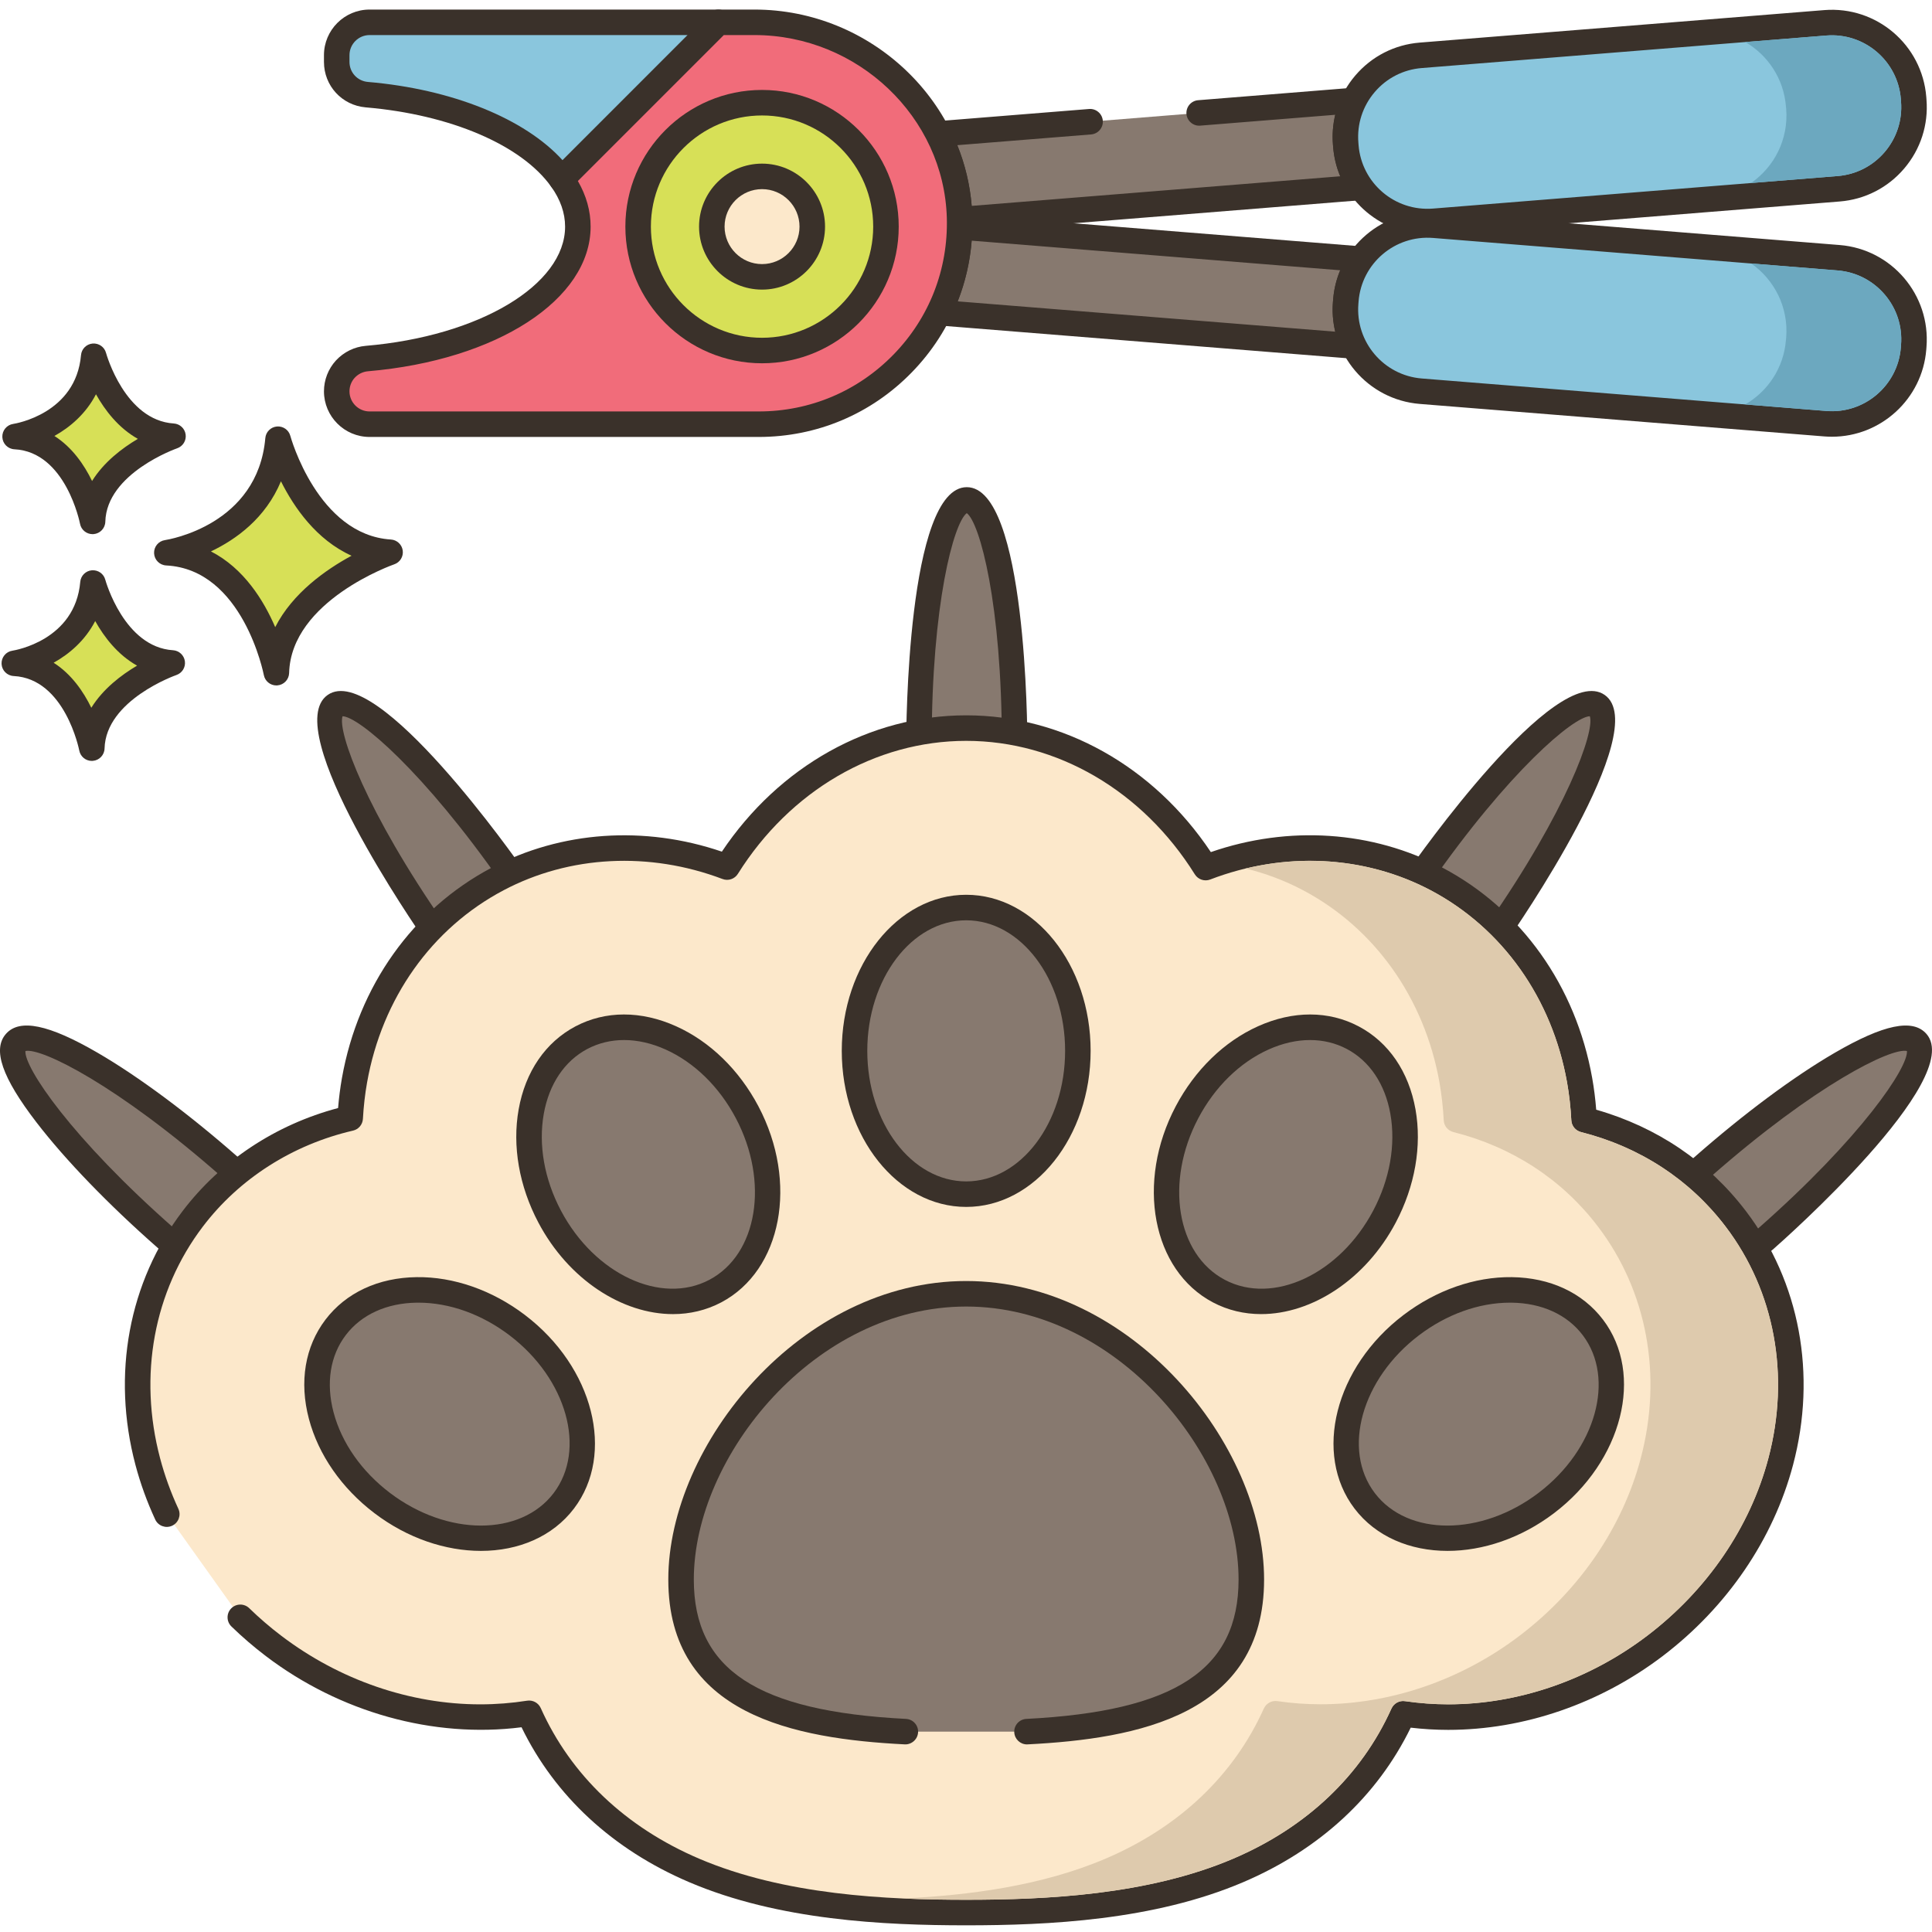 <svg height="454pt" viewBox="0 -2 454.247 454" width="454pt" xmlns="http://www.w3.org/2000/svg"><path d="m65.367 101.141c-2.027 23.117-26.141 26.688-26.141 26.688 20.691 1.047 25.754 28.207 25.754 28.207.508-19.352 26.738-28.312 26.738-28.312-19.621-1.242-26.352-26.582-26.352-26.582zm0 0" fill="#d7e057"/><path d="m91.91 124.727c-17.203-1.086-23.582-24.129-23.645-24.359-.375-1.41-1.695-2.336-3.16-2.215-1.449.129-2.598 1.273-2.723 2.727-1.793 20.422-22.711 23.848-23.594 23.984-1.527.223-2.633 1.57-2.559 3.109.074 1.543 1.305 2.773 2.848 2.852 18.051.914 22.906 25.516 22.953 25.766.27 1.426 1.52 2.445 2.949 2.445.078 0 .16-.004.242-.012 1.527-.125 2.715-1.375 2.758-2.91.445-17.016 24.469-25.473 24.711-25.555 1.355-.461 2.191-1.82 2-3.238-.191-1.414-1.355-2.5-2.781-2.594zm-27.203 20.602c-2.695-6.27-7.371-13.84-15.113-17.805 5.871-2.789 12.844-7.781 16.461-16.488 3.078 6.152 8.352 13.789 16.605 17.5-6.023 3.258-13.871 8.762-17.953 16.793zm0 0" fill="#3a312a"/><path d="m21.852 134.953c-1.434 16.352-18.488 18.875-18.488 18.875 14.633.742 18.215 19.953 18.215 19.953.359-13.688 18.914-20.027 18.914-20.027-13.879-.879-18.641-18.801-18.641-18.801zm0 0" fill="#d7e057"/><path d="m40.684 150.758c-11.488-.723-15.855-16.309-15.93-16.582-.375-1.406-1.68-2.32-3.156-2.215-1.453.125-2.605 1.277-2.73 2.73-1.203 13.734-15.352 16.078-15.941 16.172-1.527.223-2.629 1.57-2.559 3.109.074 1.543 1.305 2.773 2.848 2.852 12.066.613 15.387 17.34 15.418 17.504.27 1.43 1.516 2.453 2.949 2.453.078 0 .156-.004.238-.012 1.531-.121 2.723-1.379 2.762-2.91.301-11.418 16.723-17.211 16.883-17.27 1.355-.461 2.195-1.816 2.004-3.234s-1.359-2.504-2.785-2.598zm-19.215 13.527c-1.836-3.777-4.656-7.91-8.859-10.59 3.715-2.07 7.41-5.234 9.773-9.797 2.102 3.754 5.281 7.926 9.848 10.48-3.707 2.188-7.996 5.449-10.762 9.906zm0 0" fill="#3a312a"/><path d="m22.039 81.637c-1.438 16.355-18.492 18.879-18.492 18.879 14.633.738 18.215 19.949 18.215 19.949.363-13.688 18.914-20.023 18.914-20.023-13.879-.879-18.637-18.805-18.637-18.805zm0 0" fill="#d7e057"/><path d="m40.863 97.445c-11.488-.727-15.855-16.312-15.93-16.582-.375-1.406-1.684-2.328-3.156-2.215-1.453.125-2.605 1.273-2.73 2.727-1.203 13.738-15.352 16.082-15.941 16.172-1.527.227-2.629 1.574-2.555 3.113.074 1.543 1.301 2.773 2.844 2.852 12.07.609 15.387 17.34 15.418 17.504.266 1.43 1.516 2.449 2.949 2.449.078 0 .156 0 .238-.008 1.531-.125 2.723-1.379 2.762-2.91.301-11.418 16.723-17.211 16.887-17.266 1.352-.465 2.191-1.82 2-3.238-.188-1.418-1.355-2.504-2.785-2.598zm-19.215 13.523c-1.836-3.777-4.652-7.91-8.855-10.59 3.715-2.07 7.41-5.234 9.773-9.801 2.102 3.754 5.281 7.926 9.848 10.484-3.707 2.188-7.996 5.453-10.766 9.906zm0 0" fill="#3a312a"/><path d="m238.551 172.504c0-31.527-5.035-57.086-11.242-57.086-6.211 0-11.246 25.559-11.246 57.086 0 31.531 5.035 57.086 11.246 57.086 6.207 0 11.242-25.555 11.242-57.086zm0 0" fill="#87796f"/><path d="m227.309 112.418c-14.086 0-14.246 57.637-14.246 60.086 0 2.457.16 60.086 14.246 60.086 14.082 0 14.242-57.629 14.242-60.086 0-2.453-.16-60.086-14.242-60.086zm0 114.074c-3.078-2.273-8.246-21.473-8.246-53.988s5.168-51.711 8.246-53.984c3.074 2.273 8.242 21.473 8.242 53.984 0 32.512-5.168 51.711-8.242 53.988zm0 0" fill="#3a312a"/><path d="m120.629 204.133c-18.027-25.863-36.77-43.957-41.863-40.406-5.098 3.551 5.387 27.398 23.414 53.262 18.027 25.867 36.766 43.961 41.863 40.41 5.094-3.551-5.387-27.398-23.414-53.266zm0 0" fill="#87796f"/><path d="m143.754 237.926c-4.5-10.23-11.836-22.84-20.664-35.508-1.402-2.012-34.5-49.199-46.039-41.152-11.555 8.051 21.266 55.43 22.668 57.441 1.289 1.855 29.488 42.078 42.945 42.078 1.148 0 2.188-.293 3.094-.926 3.988-2.777 3.352-9.746-2.004-21.934zm-1.484 16.93c-3.824-.109-19.039-12.902-37.629-39.578-18.586-26.672-25.324-45.379-24.102-49.004 3.82.105 19.039 12.902 37.629 39.578 18.59 26.676 25.324 45.383 24.102 49.004zm0 0" fill="#3a312a"/><path d="m53.957 272.176c-23.688-20.809-46.207-33.898-50.305-29.234-4.102 4.668 11.773 25.316 35.457 46.129 23.688 20.812 46.207 33.902 50.305 29.238 4.098-4.668-11.777-25.32-35.457-46.133zm0 0" fill="#87796f"/><path d="m84.48 299.469c-6.812-8.863-16.953-19.355-28.547-29.547-11.594-10.188-23.301-18.891-32.965-24.512-11.508-6.688-18.363-8.098-21.57-4.449-3.211 3.652-.926 10.266 7.188 20.816 6.812 8.863 16.953 19.355 28.547 29.543 1.617 1.422 35.266 30.824 49.746 30.824 2.012 0 3.656-.57 4.793-1.859 3.207-3.648.922-10.266-7.191-20.816zm-43.391-12.652c-24.426-21.461-35.434-38.02-35.113-41.828 3.734-.82 21.574 7.984 45.996 29.445 24.426 21.461 35.438 38.016 35.113 41.828-3.734.824-21.574-7.984-45.996-29.445zm0 0" fill="#3a312a"/><path d="m375.57 163.727c-5.098-3.551-23.84 14.543-41.863 40.41-18.027 25.867-28.512 49.715-23.414 53.266 5.098 3.551 23.84-14.539 41.863-40.41 18.023-25.867 28.508-49.715 23.414-53.266zm0 0" fill="#87796f"/><path d="m377.285 161.266c-11.543-8.047-44.637 39.141-46.039 41.152-8.828 12.668-16.164 25.277-20.664 35.508-5.355 12.188-5.992 19.156-2.004 21.934.906.633 1.945.926 3.094.926 13.457 0 41.652-40.223 42.945-42.078 1.402-2.012 34.219-49.391 22.668-57.441zm-27.59 54.012c-18.59 26.676-33.809 39.473-37.633 39.578-1.223-3.621 5.512-22.328 24.102-49.004 18.594-26.68 33.809-39.473 37.633-39.578 1.223 3.621-5.516 22.332-24.102 49.004zm0 0" fill="#3a312a"/><path d="m450.684 242.941c-4.102-4.664-26.621 8.426-50.305 29.234-23.684 20.812-39.559 41.465-35.461 46.129 4.102 4.668 26.625-8.422 50.305-29.234 23.684-20.812 39.559-41.465 35.461-46.129zm0 0" fill="#87796f"/><path d="m452.938 240.961c-3.207-3.652-10.059-2.234-21.57 4.453-9.664 5.617-21.371 14.32-32.965 24.512-11.598 10.191-21.734 20.684-28.547 29.543-8.113 10.555-10.395 17.168-7.188 20.82 1.133 1.289 2.777 1.859 4.793 1.859 14.48-.004 48.129-29.402 49.746-30.824 1.84-1.621 45.023-39.781 35.73-50.363zm-39.695 45.855c-24.426 21.461-42.246 30.258-45.996 29.441-.32-3.809 10.688-20.367 35.113-41.828 24.422-21.461 42.246-30.27 45.996-29.445.32 3.816-10.691 20.371-35.113 41.832zm0 0" fill="#3a312a"/><path d="m408.105 284.441c-8.836-11.629-21.363-19.695-35.664-23.316-.16-3.113-.5-6.207-1.043-9.262-3.684-20.727-15.941-37.977-33.637-47.32-16.543-8.742-36.121-9.664-54.289-2.684-12.367-19.797-32.984-32.797-56.305-32.797-23.266 0-43.848 12.949-56.223 32.676-18.078-6.844-37.516-5.887-53.953 2.801-17.695 9.348-29.957 26.598-33.641 47.324-.523 2.938-.852 5.918-1.02 8.914-14.867 3.441-27.902 11.664-37.016 23.66-12.109 15.934-15.965 36.746-10.57 57.094 1.117 4.219 2.617 8.352 4.465 12.348l17.289 24.25c2.453 2.383 5.062 4.629 7.82 6.727 14.789 11.242 32.023 16.73 48.609 16.73 3.871 0 7.707-.297 11.469-.895 7.301 16.293 20.578 29.156 38.789 36.938 20.574 8.785 45 9.914 63.984 9.914 18.98 0 43.406-1.129 63.98-9.914 18.172-7.766 31.43-20.582 38.742-36.82 3.48.504 7.02.777 10.59.777 16.59 0 33.82-5.488 48.609-16.73 14.613-11.102 25.117-26.488 29.578-43.324 5.395-20.348 1.539-41.16-10.566-57.09zm0 0" fill="#fce8cb"/><path d="m410.492 282.629c-8.777-11.555-20.91-19.766-35.195-23.84-.199-2.543-.516-5.043-.945-7.453-3.848-21.641-16.672-39.668-35.191-49.449-16.465-8.699-36.184-10-54.469-3.668-13.477-20.18-34.812-32.156-57.523-32.156-22.66 0-43.965 11.934-57.445 32.051-18.188-6.203-37.789-4.867-54.133 3.773-18.52 9.781-31.348 27.805-35.195 49.453-.402 2.27-.707 4.633-.906 7.055-14.688 3.895-27.605 12.438-36.562 24.23-12.676 16.676-16.715 38.426-11.082 59.676 1.152 4.348 2.715 8.668 4.645 12.836.691 1.504 2.477 2.16 3.98 1.465 1.504-.695 2.16-2.477 1.465-3.98-1.785-3.855-3.227-7.844-4.289-11.859-5.156-19.449-1.492-39.316 10.055-54.508 8.551-11.254 21.09-19.262 35.305-22.551 1.301-.301 2.242-1.422 2.32-2.754.164-2.957.492-5.836.977-8.559 3.52-19.812 15.215-36.285 32.09-45.195 15.508-8.199 34.277-9.164 51.488-2.648 1.336.508 2.848 0 3.605-1.211 12.281-19.582 32.348-31.273 53.684-31.273 21.383 0 41.48 11.734 53.754 31.387.762 1.219 2.285 1.727 3.625 1.211 17.297-6.645 36.184-5.719 51.809 2.535 16.875 8.914 28.566 25.387 32.086 45.195.508 2.855.848 5.844 1 8.895.07 1.312.984 2.43 2.262 2.754 13.871 3.512 25.633 11.195 34.012 22.223 11.543 15.188 15.207 35.055 10.051 54.504-4.289 16.191-14.406 31.004-28.488 41.707-13.68 10.398-30.297 16.125-46.793 16.125-3.328 0-6.746-.254-10.164-.75-1.316-.195-2.617.516-3.168 1.738-7.074 15.719-19.934 27.922-37.184 35.293-20.07 8.574-44.105 9.672-62.801 9.672-18.695 0-42.73-1.098-62.805-9.672-17.285-7.387-30.164-19.629-37.23-35.406-.555-1.238-1.879-1.945-3.207-1.734-3.605.566-7.309.859-11 .859-16.496 0-33.117-5.727-46.793-16.125-2.633-1.996-5.172-4.18-7.543-6.488-1.188-1.152-3.086-1.125-4.242.062s-1.129 3.09.062 4.242c2.547 2.477 5.27 4.816 8.094 6.961 17.395 13.223 39.359 19.371 60.113 16.734 7.871 16.18 21.445 28.742 39.391 36.41 21.074 9.004 45.895 10.156 65.16 10.156 19.27 0 44.086-1.152 65.156-10.156 17.918-7.652 31.477-20.18 39.352-36.316 2.961.344 5.914.52 8.809.52 17.797 0 35.707-6.16 50.422-17.344 15.145-11.508 26.031-27.469 30.664-44.949 5.633-21.258 1.594-43.008-11.078-59.676zm0 0" fill="#3a312a"/><path d="m227.168 302.066c-37.023 0-67.039 36.449-67.039 67.184 0 26.656 22.586 34.223 52.734 35.766h28.605c30.156-1.539 52.746-9.105 52.746-35.766 0-30.734-30.02-67.184-67.047-67.184zm0 0" fill="#87796f"/><path d="m227.168 299.066c-38.797 0-70.039 38.395-70.039 70.184 0 31.836 29.703 37.438 55.582 38.758 1.629.086 3.062-1.188 3.148-2.84.082-1.656-1.188-3.062-2.844-3.148-34.969-1.789-49.887-11.586-49.887-32.77 0-29.074 28.562-64.184 64.039-64.184 35.477 0 64.043 35.113 64.043 64.184 0 21.184-14.922 30.984-49.895 32.77-1.656.082-2.93 1.492-2.844 3.148.082 1.602 1.406 2.848 2.992 2.848.051 0 .105-.004.152-.008 25.883-1.32 55.594-6.918 55.594-38.758.004-31.789-31.242-70.184-70.043-70.184zm0 0" fill="#3a312a"/><path d="m227.168 211.254c-14.5 0-26.254 15.086-26.254 33.699 0 18.609 11.754 33.695 26.254 33.695s26.258-15.086 26.258-33.695c0-18.613-11.754-33.699-26.258-33.699zm0 0" fill="#87796f"/><path d="m227.168 208.254c-16.129 0-29.254 16.461-29.254 36.695s13.125 36.695 29.254 36.695c16.133 0 29.258-16.461 29.258-36.695s-13.125-36.695-29.258-36.695zm0 67.391c-12.82 0-23.254-13.77-23.254-30.695 0-16.922 10.434-30.695 23.254-30.695 12.824 0 23.258 13.773 23.258 30.695 0 16.926-10.434 30.695-23.258 30.695zm0 0" fill="#3a312a"/><path d="m175.656 259.375c-8.695-16.457-26.137-24.305-38.957-17.527-12.82 6.773-16.168 25.602-7.477 42.055 8.691 16.457 26.133 24.305 38.953 17.531 12.824-6.777 16.172-25.605 7.48-42.059zm0 0" fill="#87796f"/><path d="m178.309 257.973c-4.516-8.547-11.387-15.227-19.352-18.809-8.219-3.699-16.621-3.688-23.66.031-7.035 3.719-11.781 10.652-13.355 19.527-1.531 8.598.117 18.039 4.629 26.582 7.102 13.441 19.758 21.543 31.664 21.543 3.941 0 7.797-.891 11.348-2.762 14.262-7.539 18.176-28.223 8.727-46.113zm-11.527 40.809c-11.344 5.988-26.992-1.312-34.902-16.281-3.895-7.367-5.324-15.441-4.031-22.73 1.246-7.016 4.891-12.438 10.254-15.273 2.641-1.391 5.562-2.09 8.625-2.09 3.16 0 6.469.742 9.77 2.227 6.75 3.039 12.613 8.77 16.508 16.141 7.906 14.965 5.109 32.016-6.223 38.008zm0 0" fill="#3a312a"/><path d="m121.621 309.453c-14.816-11.262-33.941-11.031-42.715.516s-3.875 30.031 10.941 41.293 33.941 11.027 42.715-.52c8.773-11.543 3.875-30.031-10.941-41.289zm0 0" fill="#87796f"/><path d="m123.434 307.062c-7.691-5.848-16.77-9.023-25.469-8.906-9.016.113-16.629 3.66-21.445 9.996-4.816 6.336-6.199 14.629-3.887 23.34 2.234 8.441 7.707 16.309 15.402 22.156 7.801 5.93 16.762 8.871 25.035 8.871 8.812 0 16.848-3.336 21.883-9.961 9.758-12.848 4.59-33.254-11.52-45.496zm6.742 41.863c-7.762 10.211-25.035 10.188-38.512-.055-6.637-5.043-11.336-11.762-13.234-18.918-1.824-6.887-.805-13.34 2.867-18.168 3.672-4.832 9.617-7.543 16.738-7.629h.355c7.293 0 14.883 2.719 21.418 7.684 13.473 10.238 18.125 26.879 10.367 37.086zm0 0" fill="#3a312a"/><path d="m318.051 241.848c-12.82-6.773-30.262 1.074-38.957 17.527s-5.348 35.285 7.477 42.059c12.82 6.773 30.262-1.074 38.953-17.527 8.695-16.453 5.348-35.285-7.473-42.059zm0 0" fill="#87796f"/><path d="m332.809 258.719c-1.578-8.871-6.32-15.809-13.359-19.523-7.039-3.719-15.438-3.73-23.656-.031-7.965 3.582-14.836 10.262-19.352 18.809-9.453 17.891-5.539 38.574 8.727 46.109 3.547 1.875 7.402 2.762 11.344 2.762 11.902 0 24.562-8.098 31.664-21.539 4.516-8.547 6.16-17.984 4.633-26.586zm-9.938 23.785c-7.906 14.965-23.559 22.27-34.898 16.277s-14.133-23.039-6.227-38.004c3.895-7.371 9.758-13.102 16.508-16.141 3.301-1.484 6.609-2.227 9.773-2.227 3.059 0 5.98.699 8.621 2.09 5.367 2.836 9.008 8.258 10.254 15.273 1.293 7.285-.137 15.359-4.031 22.73zm0 0" fill="#3a312a"/><path d="m374.508 309.969c-8.773-11.547-27.895-11.777-42.711-.516-14.816 11.258-19.719 29.746-10.945 41.289 8.777 11.547 27.898 11.781 42.715.52s19.715-29.746 10.941-41.293zm0 0" fill="#87796f"/><path d="m376.898 308.152c-4.816-6.336-12.43-9.883-21.445-9.996-8.73-.109-17.777 3.059-25.473 8.906-16.113 12.242-21.277 32.652-11.516 45.496 5.035 6.621 13.07 9.961 21.883 9.961 8.273 0 17.23-2.945 25.035-8.871 16.109-12.242 21.273-32.652 11.516-45.496zm-15.145 40.719c-13.473 10.242-30.75 10.266-38.512.055-7.758-10.207-3.109-26.848 10.367-37.086 6.535-4.961 14.125-7.684 21.418-7.684h.355c7.121.086 13.066 2.797 16.738 7.629 7.758 10.207 3.105 26.848-10.367 37.086zm0 0" fill="#3a312a"/><path d="m405.707 286.262c-8.379-11.039-20.121-18.719-34-22.219-1.281-.34-2.199-1.441-2.262-2.762-.156-3.039-.5-6.039-1-8.898-3.52-19.801-15.219-36.281-32.078-45.199-13.16-6.922-28.602-8.684-43.461-5.102 4.66 1.141 9.18 2.84 13.461 5.102 16.859 8.918 28.559 25.398 32.078 45.199.5 2.859.844 5.859 1 8.898.062 1.32.98 2.422 2.262 2.762 13.879 3.5 25.621 11.18 34 22.219 11.559 15.18 15.219 35.039 10.059 54.5-4.277 16.199-14.398 31-28.477 41.699-13.684 10.402-30.301 16.121-46.801 16.121-3.32 0-6.742-.242-10.16-.742-1.32-.199-2.621.523-3.18 1.742-7.062 15.719-19.922 27.918-37.18 35.281-15 6.418-32.242 8.66-47.801 9.379 5.238.219 10.277.301 15 .301 18.699 0 42.738-1.102 62.801-9.68 17.258-7.363 30.117-19.562 37.18-35.281.559-1.219 1.859-1.941 3.18-1.742 3.418.5 6.84.742 10.16.742 16.5 0 33.117-5.719 46.801-16.121 14.078-10.699 24.199-25.5 28.477-41.699 5.16-19.461 1.5-39.32-10.059-54.5zm0 0" fill="#decaad"/><path d="m316.387 69.121.059-.621c.281-3.637 1.562-6.938 3.543-9.699l-94.383-7.578c-.117 7.238-1.879 14.078-4.918 20.16l97.641 7.84c-1.5-3.02-2.242-6.48-1.941-10.102zm0 0" fill="#87796f"/><path d="m319.438 68.734c.227-2.945 1.262-5.777 2.988-8.184.629-.879.738-2.027.285-3.008-.457-.984-1.402-1.645-2.48-1.73l-94.383-7.578c-.816-.07-1.641.211-2.258.766-.613.559-.969 1.348-.984 2.172-.109 6.633-1.656 12.98-4.602 18.871-.445.891-.422 1.945.07 2.816.488.867 1.375 1.434 2.371 1.516l97.641 7.84c.082.004.16.008.242.008.988 0 1.922-.488 2.484-1.316.605-.898.684-2.047.203-3.016-1.316-2.648-1.879-5.594-1.641-8.484zm-5.504 7.125-88.777-7.129c1.805-4.566 2.91-9.34 3.297-14.27l86.652 6.961c-.906 2.164-1.465 4.461-1.645 6.797l-.062.656c-.195 2.348-.012 4.707.535 6.984zm0 0" fill="#3a312a"/><path d="m432.305 58.477-95.125-7.641c-10.605-.852-19.891 7.055-20.742 17.656l-.051.621c-.852 10.605 7.055 19.891 17.66 20.742l95.121 7.641c10.605.855 19.891-7.051 20.742-17.656l.051-.621c.852-10.602-7.055-19.891-17.656-20.742zm0 0" fill="#8ac6dd"/><path d="m432.547 55.488-95.129-7.641c-12.223-.988-22.988 8.168-23.973 20.402v.008l-.047.617c-.98 12.234 8.172 22.988 20.406 23.973l95.125 7.641c.605.047 1.207.07 1.801.07 11.469 0 21.238-8.848 22.172-20.484l.047-.613c.984-12.238-8.172-22.992-20.402-23.973zm14.422 23.496-.047.617c-.719 8.938-8.582 15.629-17.512 14.906l-95.129-7.641c-8.938-.719-15.621-8.574-14.902-17.52l.047-.621c.719-8.934 8.543-15.617 17.512-14.902l95.125 7.641c8.938.723 15.625 8.578 14.906 17.52zm0 0" fill="#3a312a"/><path d="m319.988 41.941c-1.98-2.758-3.262-6.059-3.543-9.699l-.059-.621c-.301-3.621.441-7.078 1.961-10.121l-36.402 2.926-25.648 2.062-35.711 2.875c3.043 5.938 4.82 12.598 5.02 19.68 0 .16.023.32 0 .48zm0 0" fill="#87796f"/><path d="m322.426 40.195c-1.727-2.406-2.762-5.238-2.992-8.234l-.055-.586c-.242-2.93.328-5.883 1.652-8.535.484-.965.406-2.121-.199-3.02-.605-.898-1.652-1.41-2.727-1.312l-36.398 2.93c-1.652.129-2.883 1.578-2.75 3.227.133 1.656 1.605 2.891 3.23 2.75l31.754-2.551c-.551 2.289-.734 4.66-.539 7.039l.055.57c.184 2.367.742 4.676 1.652 6.848l-86.648 6.961c-.402-4.941-1.531-9.719-3.371-14.273l31.449-2.527c1.648-.133 2.879-1.578 2.75-3.23-.133-1.652-1.59-2.883-3.23-2.75l-35.711 2.871c-1 .078-1.891.652-2.379 1.527-.488.879-.508 1.938-.051 2.828 2.93 5.727 4.508 11.914 4.691 18.312l.008.266c-.059.836.234 1.668.812 2.277.57.602 1.359.938 2.18.938.078 0 .16 0 .238-.012l94.383-7.578c1.078-.086 2.027-.746 2.484-1.727.449-.98.34-2.133-.289-3.008zm0 0" fill="#3a312a"/><path d="m449.961 21.52-.051-.621c-.852-10.602-10.137-18.508-20.742-17.656l-95.121 7.641c-10.605.852-18.508 10.141-17.656 20.742l.047.621c.855 10.605 10.141 18.508 20.742 17.656l95.125-7.641c10.602-.852 18.508-10.137 17.656-20.742zm0 0" fill="#8ac6dd"/><path d="m452.949 21.285-.047-.629c-.984-12.234-11.699-21.387-23.973-20.406l-95.125 7.641c-5.926.477-11.312 3.234-15.168 7.762s-5.715 10.285-5.238 16.207l.047.621v.004c.938 11.633 10.703 20.48 22.176 20.48.598 0 1.195-.023 1.797-.07l95.129-7.645c5.926-.473 11.312-3.23 15.168-7.758 3.852-4.527 5.711-10.285 5.234-16.207zm-9.805 12.32c-2.816 3.305-6.75 5.316-11.082 5.668l-95.125 7.641c-8.965.719-16.789-5.969-17.512-14.902l-.047-.625c-.352-4.332 1.012-8.535 3.824-11.844 2.816-3.309 6.75-5.32 11.078-5.668l95.129-7.645c8.961-.723 16.789 5.973 17.512 14.902l.047.625c.348 4.332-1.012 8.539-3.824 11.848zm0 0" fill="#3a312a"/><path d="m86.898 3.125c-4.266 0-7.73 3.461-7.73 7.73v1.578c0 4.016 3.07 7.352 7.07 7.699 21.086 1.797 38.426 9.543 45.793 19.891l36.902-36.898zm0 0" fill="#8ac6dd"/><path d="m171.707 1.977c-.469-1.121-1.559-1.852-2.773-1.852h-82.035c-5.918 0-10.73 4.812-10.73 10.73v1.578c0 5.609 4.219 10.203 9.816 10.688 19.914 1.695 36.621 8.84 43.605 18.645.512.715 1.316 1.176 2.195 1.25.082.004.168.008.25.008.793 0 1.555-.312 2.121-.879l36.898-36.898c.855-.859 1.113-2.148.652-3.27zm-39.438 33.57c-8.859-9.77-25.957-16.719-45.773-18.406-2.469-.215-4.328-2.238-4.328-4.711v-1.574c0-2.613 2.121-4.734 4.73-4.734h74.793zm0 0" fill="#3a312a"/><path d="m225.613 49.047c-.707-25.734-22.473-45.922-48.207-45.922h-8.473l-36.898 36.898c2.473 3.461 3.824 7.211 3.824 11.133 0 15.637-21.477 28.629-49.621 31.023-2 .176-3.766 1.102-5.043 2.473-1.258 1.387-2.027 3.23-2.027 5.23 0 4.27 3.465 7.734 7.73 7.734h91.484c26.535 0 47.953-21.879 47.23-48.57zm0 0" fill="#f16c7a"/><path d="m228.609 48.965c-.738-26.93-23.707-48.84-51.203-48.84h-8.473c-.793 0-1.559.316-2.121.875l-36.898 36.902c-1.039 1.035-1.172 2.668-.32 3.863 2.168 3.039 3.27 6.199 3.27 9.391 0 13.711-20.152 25.762-46.883 28.035-2.664.23-5.141 1.445-7 3.445-1.812 1.992-2.812 4.566-2.812 7.246 0 5.918 4.816 10.73 10.734 10.73h91.48c13.68 0 26.469-5.398 36.012-15.203 9.539-9.801 14.59-22.746 14.215-36.445zm-18.516 32.262c-8.402 8.633-19.664 13.387-31.711 13.387h-91.484c-2.609 0-4.73-2.121-4.73-4.73 0-1.184.441-2.324 1.227-3.184.82-.883 1.922-1.426 3.098-1.531 30.344-2.582 52.371-16.883 52.371-34.012 0-3.688-1.008-7.285-2.996-10.723l34.309-34.312h7.23c24.273 0 44.555 19.293 45.207 43.004.328 12.07-4.117 23.469-12.52 32.102zm0 0" fill="#3a312a"/><path d="m190.719 24.406c-14.77-6.379-31.918.426-38.297 15.199-6.375 14.77.43 31.918 15.199 38.297 14.773 6.375 31.918-.43 38.297-15.199 6.379-14.773-.426-31.922-15.199-38.297zm0 0" fill="#d7e057"/><path d="m179.172 19.023c-17.723 0-32.137 14.414-32.137 32.133s14.414 32.133 32.137 32.133c17.719 0 32.133-14.414 32.133-32.133s-14.414-32.133-32.133-32.133zm0 58.27c-14.414 0-26.137-11.727-26.137-26.137s11.723-26.133 26.137-26.133c14.41 0 26.133 11.723 26.133 26.133s-11.723 26.137-26.133 26.137zm0 0" fill="#3a312a"/><path d="m179.168 39.348c-6.523 0-11.812 5.285-11.812 11.809 0 6.527 5.289 11.812 11.812 11.812 6.523 0 11.812-5.285 11.812-11.812 0-6.523-5.289-11.809-11.812-11.809zm0 0" fill="#fce8cb"/><path d="m179.172 36.348c-8.168 0-14.812 6.641-14.812 14.809s6.645 14.812 14.812 14.812c8.164 0 14.809-6.645 14.809-14.812s-6.645-14.809-14.809-14.809zm0 23.621c-4.859 0-8.812-3.953-8.812-8.812s3.953-8.812 8.812-8.812c4.855 0 8.809 3.953 8.809 8.812s-3.953 8.812-8.809 8.812zm0 0" fill="#3a312a"/><g fill="#6ca8bf"><path d="m443.148 67.141c-2.82-3.32-6.762-5.32-11.082-5.68l-20.34-1.641c5.461 3.801 8.801 10.301 8.242 17.402l-.062.617c-.52 6.543-4.277 12.062-9.559 15.121l19.059 1.539c8.941.723 16.801-5.957 17.52-14.898l.043-.621c.359-4.34-1-8.539-3.82-11.84zm0 0"/><path d="m446.969 21.762-.043-.621c-.719-8.938-8.559-15.617-17.52-14.918l-19.059 1.539c5.281 3.059 9.039 8.578 9.559 15.141l.062.621c.559 7.098-2.801 13.598-8.262 17.379l20.359-1.641c8.941-.699 15.621-8.559 14.902-17.5zm0 0"/></g></svg>